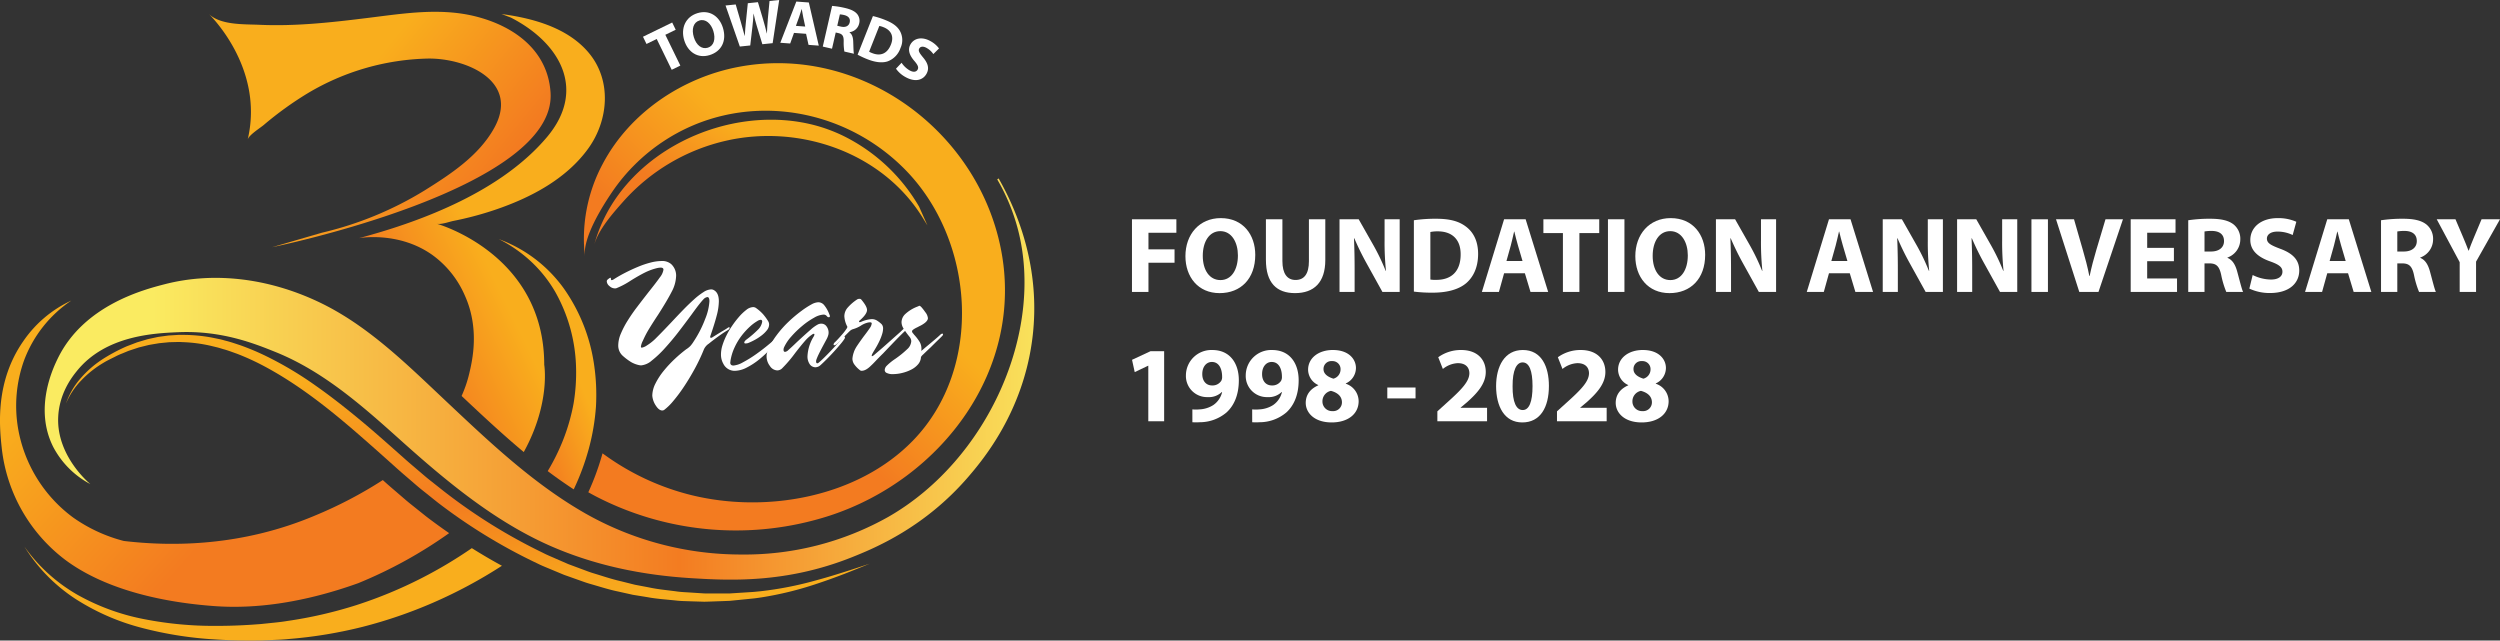 <svg xmlns="http://www.w3.org/2000/svg" xmlns:xlink="http://www.w3.org/1999/xlink" width="960.327" height="246.05" viewBox="0 0 960.327 246.05">
  <rect x="0" y="0" width="960.327" height="246.05" fill="#333333" stroke="none"/>
  <defs>
    <linearGradient id="linear-gradient" x1="0.117" y1="0.5" x2="1.117" y2="0.5" gradientUnits="objectBoundingBox">
      <stop offset="0" stop-color="#faeb61"/>
      <stop offset="0.522" stop-color="#f37c21"/>
      <stop offset="0.908" stop-color="#faeb61"/>
    </linearGradient>
    <linearGradient id="linear-gradient-2" x1="0.268" y1="0.164" x2="0.75" y2="0.982" gradientUnits="objectBoundingBox">
      <stop offset="0" stop-color="#f9ae1d"/>
      <stop offset="0.524" stop-color="#f37b20"/>
      <stop offset="0.543" stop-color="#f37d1f"/>
      <stop offset="0.839" stop-color="#f7a01d"/>
      <stop offset="0.997" stop-color="#f9ae1d"/>
    </linearGradient>
    <linearGradient id="linear-gradient-3" x1="0.877" y1="-0.787" x2="0.66" y2="-0.261" gradientUnits="objectBoundingBox">
      <stop offset="0" stop-color="#f37b20"/>
      <stop offset="1" stop-color="#f9ae1d"/>
    </linearGradient>
    <linearGradient id="linear-gradient-4" x1="0.522" y1="0.587" x2="0.243" y2="0.822" gradientUnits="objectBoundingBox">
      <stop offset="0" stop-color="#f9ae1d"/>
      <stop offset="1" stop-color="#f37b20"/>
    </linearGradient>
    <linearGradient id="linear-gradient-5" x1="0.211" y1="0.684" x2="0.57" y2="0.313" xlink:href="#linear-gradient-3"/>
    <linearGradient id="linear-gradient-6" x1="0.823" y1="0.698" x2="0.357" y2="0.437" xlink:href="#linear-gradient-3"/>
    <linearGradient id="linear-gradient-7" x1="0.573" y1="0.373" x2="0.362" y2="0.605" xlink:href="#linear-gradient-4"/>
    <linearGradient id="linear-gradient-8" x1="0.041" y1="0.366" x2="0.532" y2="0.662" xlink:href="#linear-gradient-4"/>
    <linearGradient id="linear-gradient-9" x1="0.31" y1="0.724" x2="0.646" y2="0.479" xlink:href="#linear-gradient-3"/>
  </defs>
  <g id="Group_66" data-name="Group 66" transform="translate(-815.435 -462.875)">
    <g id="Group_61" data-name="Group 61">
      <path id="Path_254" data-name="Path 254" d="M1250.259,547.11h17.058v5.175h-10.724v6.376h10.021v5.134h-10.021v11.221h-6.334Z" fill="#fff"/>
      <path id="Path_255" data-name="Path 255" d="M1297.619,560.773c0,9.15-5.547,14.7-13.7,14.7-8.282,0-13.126-6.251-13.126-14.2,0-8.363,5.341-14.615,13.58-14.615C1292.942,546.655,1297.619,553.072,1297.619,560.773Zm-20.162.372c0,5.466,2.567,9.316,6.79,9.316,4.264,0,6.707-4.057,6.707-9.481,0-5.01-2.4-9.316-6.749-9.316C1279.941,551.664,1277.457,555.722,1277.457,561.145Z" fill="#fff"/>
      <path id="Path_256" data-name="Path 256" d="M1308.046,547.11v16.065c0,4.8,1.822,7.245,5.052,7.245,3.312,0,5.133-2.318,5.133-7.245V547.11h6.294v15.651c0,8.611-4.348,12.71-11.635,12.71-7.038,0-11.178-3.892-11.178-12.794V547.11Z" fill="#fff"/>
      <path id="Path_257" data-name="Path 257" d="M1329.985,575.016V547.11h7.369l5.8,10.226a81.069,81.069,0,0,1,4.554,9.565h.125a103.355,103.355,0,0,1-.539-11.635V547.11h5.8v27.906h-6.626l-5.961-10.765a103.338,103.338,0,0,1-4.844-9.854l-.125.042c.166,3.684.248,7.617.248,12.172v8.4Z" fill="#fff"/>
      <path id="Path_258" data-name="Path 258" d="M1358.547,547.482a56.416,56.416,0,0,1,8.528-.579c5.3,0,8.737.953,11.428,2.981,2.9,2.153,4.721,5.589,4.721,10.516,0,5.341-1.947,9.027-4.638,11.3-2.939,2.443-7.412,3.6-12.876,3.6a54.694,54.694,0,0,1-7.163-.413Zm6.334,22.772a11.638,11.638,0,0,0,2.194.124c5.714.042,9.44-3.1,9.44-9.771.042-5.8-3.353-8.86-8.776-8.86a13.07,13.07,0,0,0-2.858.249Z" fill="#fff"/>
      <path id="Path_259" data-name="Path 259" d="M1393.2,567.853l-1.988,7.163h-6.542l8.53-27.906h8.28l8.653,27.906h-6.79l-2.154-7.163Zm7.079-4.72-1.738-5.921c-.5-1.656-.995-3.726-1.409-5.382h-.083c-.413,1.656-.827,3.768-1.283,5.382l-1.656,5.921Z" fill="#fff"/>
      <path id="Path_260" data-name="Path 260" d="M1415.8,552.409H1408.3v-5.3h21.448v5.3h-7.618v22.607H1415.8Z" fill="#fff"/>
      <path id="Path_261" data-name="Path 261" d="M1439.432,547.11v27.906H1433.1V547.11Z" fill="#fff"/>
      <path id="Path_262" data-name="Path 262" d="M1470.44,560.773c0,9.15-5.547,14.7-13.7,14.7-8.282,0-13.126-6.251-13.126-14.2,0-8.363,5.341-14.615,13.58-14.615C1465.762,546.655,1470.44,553.072,1470.44,560.773Zm-20.162.372c0,5.466,2.566,9.316,6.79,9.316,4.263,0,6.707-4.057,6.707-9.481,0-5.01-2.4-9.316-6.749-9.316C1452.761,551.664,1450.278,555.722,1450.278,561.145Z" fill="#fff"/>
      <path id="Path_263" data-name="Path 263" d="M1474.575,575.016V547.11h7.369l5.8,10.226a80.941,80.941,0,0,1,4.555,9.565h.124a103.555,103.555,0,0,1-.539-11.635V547.11h5.8v27.906h-6.625l-5.962-10.765a103.63,103.63,0,0,1-4.844-9.854l-.124.042c.166,3.684.248,7.617.248,12.172v8.4Z" fill="#fff"/>
      <path id="Path_264" data-name="Path 264" d="M1518,567.853l-1.987,7.163h-6.543L1518,547.11h8.281l8.653,27.906h-6.79l-2.153-7.163Zm7.08-4.72-1.74-5.921c-.5-1.656-.993-3.726-1.407-5.382h-.083c-.413,1.656-.827,3.768-1.283,5.382l-1.657,5.921Z" fill="#fff"/>
      <path id="Path_265" data-name="Path 265" d="M1538.652,575.016V547.11h7.37l5.8,10.226a80.941,80.941,0,0,1,4.555,9.565h.124a103.594,103.594,0,0,1-.538-11.635V547.11h5.8v27.906h-6.626l-5.961-10.765a103.107,103.107,0,0,1-4.844-9.854l-.125.042c.166,3.684.248,7.617.248,12.172v8.4Z" fill="#fff"/>
      <path id="Path_266" data-name="Path 266" d="M1567.215,575.016V547.11h7.369l5.8,10.226a80.935,80.935,0,0,1,4.554,9.565h.125a103.555,103.555,0,0,1-.539-11.635V547.11h5.8v27.906h-6.625l-5.962-10.765a103.367,103.367,0,0,1-4.844-9.854l-.125.042c.167,3.684.248,7.617.248,12.172v8.4Z" fill="#fff"/>
      <path id="Path_267" data-name="Path 267" d="M1602.11,547.11v27.906h-6.334V547.11Z" fill="#fff"/>
      <path id="Path_268" data-name="Path 268" d="M1614.156,575.016l-8.943-27.906h6.915l3.395,11.8c.952,3.312,1.821,6.5,2.484,9.978h.124c.7-3.354,1.574-6.666,2.525-9.854l3.562-11.924h6.707l-9.4,27.906Z" fill="#fff"/>
      <path id="Path_269" data-name="Path 269" d="M1650.5,563.216h-10.268v6.624H1651.7v5.176h-17.8V547.11h17.223v5.175h-10.888v5.8H1650.5Z" fill="#fff"/>
      <path id="Path_270" data-name="Path 270" d="M1656.005,547.482a55.473,55.473,0,0,1,8.405-.579c4.14,0,7.038.621,9.026,2.194a7.088,7.088,0,0,1,2.567,5.838,7.406,7.406,0,0,1-4.927,6.873v.124c1.946.787,3.022,2.65,3.726,5.217.87,3.147,1.739,6.79,2.277,7.867h-6.459a34.869,34.869,0,0,1-1.946-6.5c-.745-3.477-1.946-4.43-4.513-4.471h-1.905v10.972h-6.251Zm6.251,12.008h2.485c3.146,0,5.009-1.574,5.009-4.017,0-2.566-1.738-3.85-4.636-3.891a15.756,15.756,0,0,0-2.858.207Z" fill="#fff"/>
      <path id="Path_271" data-name="Path 271" d="M1680.758,568.515a16.1,16.1,0,0,0,7,1.739c2.9,0,4.43-1.2,4.43-3.022,0-1.739-1.324-2.732-4.679-3.933-4.636-1.615-7.659-4.182-7.659-8.24,0-4.761,3.974-8.4,10.558-8.4a17.106,17.106,0,0,1,7.121,1.407l-1.407,5.093a13.26,13.26,0,0,0-5.839-1.325c-2.733,0-4.057,1.242-4.057,2.691,0,1.781,1.574,2.567,5.175,3.934,4.927,1.821,7.246,4.388,7.246,8.322,0,4.678-3.6,8.653-11.262,8.653a18.245,18.245,0,0,1-7.907-1.7Z" fill="#fff"/>
      <path id="Path_272" data-name="Path 272" d="M1709.405,567.853l-1.988,7.163h-6.542l8.53-27.906h8.281l8.653,27.906h-6.79l-2.154-7.163Zm7.08-4.72-1.739-5.921c-.5-1.656-.994-3.726-1.408-5.382h-.084c-.412,1.656-.827,3.768-1.282,5.382l-1.657,5.921Z" fill="#fff"/>
      <path id="Path_273" data-name="Path 273" d="M1730.058,547.482a55.484,55.484,0,0,1,8.405-.579c4.141,0,7.038.621,9.026,2.194a7.088,7.088,0,0,1,2.567,5.838,7.4,7.4,0,0,1-4.927,6.873v.124c1.946.787,3.022,2.65,3.726,5.217.87,3.147,1.74,6.79,2.277,7.867h-6.459a34.882,34.882,0,0,1-1.946-6.5c-.745-3.477-1.946-4.43-4.513-4.471h-1.9v10.972h-6.252Zm6.252,12.008h2.484c3.146,0,5.009-1.574,5.009-4.017,0-2.566-1.738-3.85-4.636-3.891a15.729,15.729,0,0,0-2.857.207Z" fill="#fff"/>
      <path id="Path_274" data-name="Path 274" d="M1760.277,575.016V563.588l-8.819-16.478h7.2l2.856,6.707c.87,2.029,1.451,3.519,2.154,5.341h.083c.621-1.739,1.283-3.353,2.111-5.341l2.816-6.707h7.08l-9.192,16.271v11.635Z" fill="#fff"/>
      <path id="Path_275" data-name="Path 275" d="M1256.532,603.367h-.083l-5.134,2.443-1.034-4.72,7.121-3.313h5.216V624.69h-6.086Z" fill="#fff"/>
      <path id="Path_276" data-name="Path 276" d="M1273.46,620.135a14.8,14.8,0,0,0,2.733,0,10.811,10.811,0,0,0,5.3-1.656,8.373,8.373,0,0,0,3.395-4.968l-.125-.042a7.1,7.1,0,0,1-5.381,1.946,8.107,8.107,0,0,1-8.4-8.4,9.783,9.783,0,0,1,10.143-9.688c6.915,0,10.185,5.3,10.185,11.593,0,5.59-1.78,9.688-4.72,12.38a15.91,15.91,0,0,1-10.267,3.767,21.6,21.6,0,0,1-2.858,0Zm3.81-13.5c0,2.318,1.242,4.306,3.809,4.306a3.965,3.965,0,0,0,3.478-1.781,2.972,2.972,0,0,0,.331-1.573c0-2.857-1.076-5.672-3.934-5.672C1278.8,601.918,1277.228,603.822,1277.27,606.638Z" fill="#fff"/>
      <path id="Path_277" data-name="Path 277" d="M1296.435,620.135a14.794,14.794,0,0,0,2.733,0,10.807,10.807,0,0,0,5.3-1.656,8.375,8.375,0,0,0,3.4-4.968l-.125-.042a7.1,7.1,0,0,1-5.382,1.946,8.108,8.108,0,0,1-8.4-8.4,9.784,9.784,0,0,1,10.144-9.688c6.915,0,10.185,5.3,10.185,11.593,0,5.59-1.78,9.688-4.721,12.38a15.907,15.907,0,0,1-10.267,3.767,21.581,21.581,0,0,1-2.857,0Zm3.809-13.5c0,2.318,1.243,4.306,3.809,4.306a3.965,3.965,0,0,0,3.478-1.781,2.96,2.96,0,0,0,.332-1.573c0-2.857-1.077-5.672-3.934-5.672C1301.776,601.918,1300.2,603.822,1300.244,606.638Z" fill="#fff"/>
      <path id="Path_278" data-name="Path 278" d="M1317.008,617.651c0-3.229,1.863-5.465,4.8-6.749v-.123a6.533,6.533,0,0,1-3.892-5.88c0-4.554,4.1-7.577,9.481-7.577,6.293,0,8.9,3.643,8.9,6.914a6.559,6.559,0,0,1-3.893,5.921v.124a7.123,7.123,0,0,1,4.927,6.708c0,4.885-4.1,8.156-10.351,8.156C1320.153,625.145,1317.008,621.295,1317.008,617.651Zm13.911-.207c0-2.36-1.74-3.768-4.223-4.43a4.082,4.082,0,0,0-3.271,4.016,3.686,3.686,0,0,0,3.808,3.768A3.381,3.381,0,0,0,1330.919,617.444Zm-7.081-12.752c0,1.822,1.657,2.981,3.809,3.643a3.683,3.683,0,0,0,2.733-3.436,3.086,3.086,0,0,0-3.27-3.312A3,3,0,0,0,1323.838,604.692Z" fill="#fff"/>
      <path id="Path_279" data-name="Path 279" d="M1359.188,611.73v4.182h-10.847V611.73Z" fill="#fff"/>
      <path id="Path_280" data-name="Path 280" d="M1367.572,624.69v-3.809l3.478-3.147c5.88-5.258,8.736-8.281,8.819-11.427,0-2.2-1.325-3.934-4.429-3.934a9.758,9.758,0,0,0-5.756,2.236l-1.78-4.513a14.9,14.9,0,0,1,8.818-2.774c6.087,0,9.44,3.561,9.44,8.446,0,4.513-3.27,8.115-7.162,11.593l-2.484,2.071v.082h10.143v5.176Z" fill="#fff"/>
      <path id="Path_281" data-name="Path 281" d="M1410.419,611.11c0,8.322-3.353,14.035-10.226,14.035-6.956,0-10.02-6.252-10.062-13.87,0-7.784,3.313-13.953,10.268-13.953C1407.6,597.322,1410.419,603.74,1410.419,611.11Zm-13.952.165c-.042,6.169,1.449,9.109,3.891,9.109s3.769-3.064,3.769-9.192c0-5.962-1.284-9.109-3.81-9.109C1398,602.083,1396.425,605.023,1396.467,611.275Z" fill="#fff"/>
      <path id="Path_282" data-name="Path 282" d="M1413.52,624.69v-3.809l3.478-3.147c5.88-5.258,8.736-8.281,8.819-11.427,0-2.2-1.325-3.934-4.43-3.934a9.755,9.755,0,0,0-5.755,2.236l-1.78-4.513a14.9,14.9,0,0,1,8.818-2.774c6.087,0,9.44,3.561,9.44,8.446,0,4.513-3.27,8.115-7.163,11.593l-2.483,2.071v.082h10.143v5.176Z" fill="#fff"/>
      <path id="Path_283" data-name="Path 283" d="M1436.08,617.651c0-3.229,1.863-5.465,4.8-6.749v-.123a6.532,6.532,0,0,1-3.893-5.88c0-4.554,4.1-7.577,9.482-7.577,6.293,0,8.9,3.643,8.9,6.914a6.558,6.558,0,0,1-3.892,5.921v.124a7.125,7.125,0,0,1,4.927,6.708c0,4.885-4.1,8.156-10.351,8.156C1439.226,625.145,1436.08,621.295,1436.08,617.651Zm13.911-.207c0-2.36-1.739-3.768-4.223-4.43a4.081,4.081,0,0,0-3.27,4.016,3.685,3.685,0,0,0,3.808,3.768A3.38,3.38,0,0,0,1449.991,617.444Zm-7.08-12.752c0,1.822,1.656,2.981,3.809,3.643a3.683,3.683,0,0,0,2.733-3.436,3.086,3.086,0,0,0-3.271-3.312A3,3,0,0,0,1442.911,604.692Z" fill="#fff"/>
    </g>
    <g id="Group_65" data-name="Group 65">
      <g id="Group_62" data-name="Group 62">
        <path id="Path_284" data-name="Path 284" d="M1212.04,592.568c-3.48,28.4-18.956,46.859-24.659,53.486-16.789,19.5-35.975,27.4-44.8,30.911-25.187,10.023-46.838,8.919-61.821,7.988-18.547-1.153-36.767-4.862-53.848-12.35-21.54-9.454-40.08-24.924-57.452-40.5-14.664-13.163-29.612-26.486-48.117-33.974-8.537-3.459-21.013-8.357-37.51-7.641-9.1.4-27.855,1.2-38.9,14.934-1.848,2.293-6.849,8.662-7.155,17.97-.493,14.775,11.976,25.125,12.358,25.438A34.034,34.034,0,0,1,835.9,634.593c-7.565-14.956.055-30.585,1.736-34.037,9.968-20.45,33.044-26.424,40.983-28.48,19.755-5.112,40.573-1.966,58.884,6.627,18.887,8.856,34.009,23.909,49.013,38.038,16.754,15.775,33.675,31.9,53.791,43.372a121.176,121.176,0,0,0,59.745,15.768,112.576,112.576,0,0,0,56.765-14.545c37.892-21.8,59.891-70.8,49.652-110.272a76.232,76.232,0,0,0-7.974-19.276l.542-.375C1206.247,544.034,1215.319,565.811,1212.04,592.568Z" fill="url(#linear-gradient)"/>
        <path id="Path_285" data-name="Path 285" d="M840.762,617.922a29,29,0,0,1,5.406-9.462,40.169,40.169,0,0,1,8.219-7.312,67.3,67.3,0,0,1,9.71-5.239l2.586-.99,1.3-.495c.436-.154.884-.27,1.326-.407l2.663-.794c.9-.225,1.809-.4,2.715-.606l1.361-.294c.457-.083.919-.131,1.378-.2l2.764-.372,2.784-.173c.464-.024.928-.066,1.393-.075l1.4.014a60.4,60.4,0,0,1,11.1,1.043l2.732.561c.913.179,1.8.458,2.7.689,1.808.444,3.551,1.077,5.319,1.641a97.728,97.728,0,0,1,10.226,4.308,135.869,135.869,0,0,1,18.942,11.33c6.013,4.216,11.751,8.772,17.371,13.436s11.033,9.543,16.469,14.344c1.354,1.215,2.722,2.386,4.094,3.546l4.109,3.5c1.368,1.169,2.809,2.245,4.209,3.373,1.417,1.107,2.807,2.248,4.244,3.327a210.887,210.887,0,0,0,36.595,22.558c1.588.837,3.25,1.506,4.889,2.23l4.929,2.147,5.035,1.876c1.681.617,3.344,1.294,5.068,1.781,3.426,1.042,6.822,2.2,10.321,2.979l5.213,1.31,5.282,1c3.509.765,7.084,1.076,10.641,1.548,1.776.273,3.571.323,5.361.441l5.375.345c1.795.033,3.591.011,5.388.02l2.7,0h1.349c.449-.009.9-.052,1.345-.077l5.386-.345,2.7-.172,2.7-.263a133.6,133.6,0,0,0,21.2-4.146c3.5-.938,6.968-1.982,10.426-3.079,3.464-1.081,6.912-2.226,10.359-3.374-3.362,1.377-6.725,2.752-10.116,4.067-3.4,1.3-6.821,2.536-10.283,3.678a129.835,129.835,0,0,1-21.3,5.223c-.9.134-1.8.263-2.71.374l-2.732.275-5.47.55c-.456.041-.912.1-1.369.127l-1.374.049-2.748.1c-1.833.057-3.668.146-5.5.177l-5.505-.168c-1.835-.073-3.676-.079-5.5-.309-3.652-.386-7.331-.615-10.947-1.3l-5.448-.882-5.384-1.2c-3.614-.726-7.114-1.871-10.652-2.884-1.78-.475-3.5-1.14-5.233-1.746l-5.2-1.847-5.092-2.121c-1.693-.717-3.413-1.38-5.054-2.21a211.393,211.393,0,0,1-37.58-22.858c-1.461-1.109-2.872-2.279-4.31-3.416-1.422-1.156-2.886-2.263-4.273-3.459l-4.164-3.585c-1.395-1.192-2.778-2.39-4.121-3.607-5.411-4.855-10.814-9.669-16.282-14.388-10.939-9.393-22.382-18.26-35.042-24.891a93.986,93.986,0,0,0-9.728-4.4c-1.676-.582-3.334-1.236-5.045-1.7-.854-.239-1.694-.538-2.556-.74l-2.582-.628A57.5,57.5,0,0,0,885.7,594.3l-1.327-.062c-.442-.007-.885.018-1.327.025l-2.657.067-2.646.262c-.441.048-.884.076-1.323.14l-1.312.224c-.873.155-1.754.283-2.625.459l-2.59.645c-.43.112-.868.2-1.294.333l-1.269.42-2.543.84-2.476,1.028a25.233,25.233,0,0,0-2.45,1.1c-1.594.817-3.238,1.561-4.757,2.5a39.479,39.479,0,0,0-8.4,6.67A28.639,28.639,0,0,0,840.762,617.922Z" fill="url(#linear-gradient-2)"/>
        <path id="Path_286" data-name="Path 286" d="M977.386,684.951a169.575,169.575,0,0,1-25.094,10.376,165.256,165.256,0,0,1-26.582,6.095c-2.251.388-4.523.588-6.794.829l-3.411.351-3.44.248c-4.588.3-9.183.458-13.775.446a138.881,138.881,0,0,1-27.367-2.563,84.957,84.957,0,0,1-25.761-9.4A63.661,63.661,0,0,1,824.786,672.8a64.549,64.549,0,0,0,19.461,20.013,87.55,87.55,0,0,0,25.877,11.3,143.234,143.234,0,0,0,27.987,4.39c4.715.306,9.439.434,14.159.421l3.54-.035,3.556-.142c2.373-.1,4.753-.166,7.117-.422a173.07,173.07,0,0,0,28.19-4.648,179.125,179.125,0,0,0,27.144-9.3,183.076,183.076,0,0,0,26.424-14.171q-5.795-3.153-11.559-6.772A171.391,171.391,0,0,1,977.386,684.951Z" fill="url(#linear-gradient-3)"/>
        <path id="Path_287" data-name="Path 287" d="M1024.491,602.987c0-42.71-41.312-54.176-41.33-54.181,1.631.453,4.864-.762,6.453-1.076a126.541,126.541,0,0,0,15.914-4.234c13.536-4.572,27.306-11.721,35.857-23.55,7.786-10.769,9.118-26,.334-36.633-7.142-8.642-18.543-12.589-29.944-14.5-1.23-.206-2.459-.385-3.684-.547l3.549,1.352c19.025,9.734,29.2,27.77,13.894,45.926-17.235,20.44-46.934,32.087-72.242,38.818,0,0,15.446-2.86,28.535,6.68a37.6,37.6,0,0,1,12.1,15.2c5.9,12.938,2.883,25.388,1.737,30.216a47.632,47.632,0,0,1-2.914,8.518c7.744,7.291,15.628,14.668,23.879,21.549C1027,617.694,1024.491,602.987,1024.491,602.987Z" fill="url(#linear-gradient-4)"/>
        <path id="Path_288" data-name="Path 288" d="M1041.655,635.092a84.7,84.7,0,0,0,2.713-16.123,79.619,79.619,0,0,0-.761-16.234,67.322,67.322,0,0,0-11.882-29.46,53.489,53.489,0,0,0-11.084-11.187,54.059,54.059,0,0,0-13.632-7.377,53.161,53.161,0,0,1,12.517,8.708,50.882,50.882,0,0,1,9.3,11.765,62.125,62.125,0,0,1,7.875,28.273,71.733,71.733,0,0,1-.955,14.507,75.149,75.149,0,0,1-3.99,13.886,80.807,80.807,0,0,1-5.928,11.99q4.89,3.682,9.992,7.019A92.95,92.95,0,0,0,1041.655,635.092Z" fill="url(#linear-gradient-5)"/>
        <path id="Path_289" data-name="Path 289" d="M939.052,552.279a133.751,133.751,0,0,0,39.4-16.2c10.084-6.3,20.892-13.35,26.806-24.009,9.948-17.929-10.514-26.869-25.407-26.7a93.979,93.979,0,0,0-46.294,13.376A130.894,130.894,0,0,0,916.728,510.9c-1.262,1.069-5.743,3.869-6.156,5.606,6.6-27.782-14.931-48.273-14.934-48.276,4.6,4.376,13.538,3.9,19.423,4.169,14.126.64,28-.945,41.991-2.68,13.844-1.716,27.892-3.994,41.6-.407,14.538,3.8,27.222,13.065,28.273,29.134,2.431,37.162-106.972,59.39-106.972,59.39Z" fill="url(#linear-gradient-6)"/>
        <path id="Path_290" data-name="Path 290" d="M1199.886,558.394c-9.1-45.671-54.261-78.53-100.6-69.855-21.637,4.051-41.93,17.539-52.379,37.378a61.039,61.039,0,0,0-6.787,35.653c-.909-7.323,6.583-19.257,10.578-25.126a71.475,71.475,0,0,1,19.513-19.229c29.312-19.47,68.3-14.148,92.855,10.753,26.788,27.163,30.375,75.958,3.117,104.091-21.267,21.951-56.569,28.128-85.43,20.941a96.5,96.5,0,0,1-33.868-15.99,98.711,98.711,0,0,1-5.463,14.96c.823.462,1.657.923,2.515,1.378a117.013,117.013,0,0,0,90.236,7.593C1177.211,646.877,1209.084,604.577,1199.886,558.394Z" fill="url(#linear-gradient-7)"/>
        <path id="Path_291" data-name="Path 291" d="M977.192,659.7q-.74-.594-1.482-1.184l-.076-.06c-.478-.389-.961-.772-1.444-1.154-.972-.771-1.977-1.568-2.986-2.44l-4.157-3.576c-1.252-1.071-2.753-2.365-4.254-3.725l-.309-.277a162.545,162.545,0,0,1-26.211,13.7c-27.929,11.75-54.552,11.911-73.3,9.687a59.6,59.6,0,0,1-19.431-8.992,53.871,53.871,0,0,1-21.188-34.394,51.686,51.686,0,0,1,2.3-25.9,47.926,47.926,0,0,1,18.19-23.064,45.446,45.446,0,0,0-18.527,15.711c-10.795,15.59-9.113,32.6-8.216,40.9a62.355,62.355,0,0,0,24.717,43.236c15.758,11.582,38.128,16.193,57.249,17.545,16.293,1.152,32.519-1.711,47.175-6.222,2.667-.821,5.28-1.7,7.834-2.613a173.635,173.635,0,0,0,34.882-19.209q-3.923-2.72-7.812-5.642C979.107,661.244,978.133,660.461,977.192,659.7Z" fill="url(#linear-gradient-8)"/>
        <path id="Path_292" data-name="Path 292" d="M1168.472,542.229a68.854,68.854,0,0,0-28.7-26.966,60.946,60.946,0,0,0-9.96-3.887c-34.112-9.869-76.715,10.11-86.183,45.772,1.6-6.04,7.261-12.391,11.239-16.874a75.181,75.181,0,0,1,39.95-23.449c27.725-6.144,59.143,4.447,74.755,29.207l2.125,3.439Z" fill="url(#linear-gradient-9)"/>
      </g>
      <g id="Group_63" data-name="Group 63">
        <path id="Path_293" data-name="Path 293" d="M1067.695,477.851l-3.922,1.911-1.351-2.773,11.223-5.47,1.352,2.774-3.987,1.943,5.765,11.83-3.314,1.615Z" fill="#fff"/>
        <path id="Path_294" data-name="Path 294" d="M1093.118,473.508c1.574,5.088-.556,9.129-5.092,10.532-4.6,1.425-8.375-1.218-9.743-5.639-1.44-4.651.454-9.047,5.037-10.465C1088.086,466.461,1091.793,469.225,1093.118,473.508Zm-11.15,3.677c.941,3.039,3.032,4.739,5.379,4.012,2.372-.734,3.033-3.411,2.1-6.427-.862-2.786-2.938-4.768-5.356-4.019C1081.718,471.485,1081.035,474.169,1081.968,477.185Z" fill="#fff"/>
        <path id="Path_295" data-name="Path 295" d="M1099.628,480.752l-5.492-15.764,3.908-.4,1.905,6.539c.557,1.881,1.1,3.932,1.536,5.535l.048-.005c.085-1.777.269-3.758.473-5.789l.688-6.756,3.884-.4,1.991,6.675c.554,1.857.995,3.556,1.419,5.329l.048-.005c.056-1.822.221-3.753.359-5.705l.641-6.751,3.716-.381-2.516,16.584-3.955.406-2.079-6.812c-.479-1.6-.9-3.082-1.277-4.908l-.048.005c-.1,1.852-.208,3.413-.424,5.082l-.822,7.109Z" fill="#fff"/>
        <path id="Path_296" data-name="Path 296" d="M1120.433,475.512l-1.462,4.072-3.8-.282,6.154-15.83,4.807.357,3.819,16.571-3.942-.293-.94-4.25Zm4.314-2.434-.754-3.512c-.218-.983-.417-2.206-.585-3.185l-.049,0c-.311.943-.642,2.151-.976,3.069l-1.217,3.365Z" fill="#fff"/>
        <path id="Path_297" data-name="Path 297" d="M1135.066,465.146a32.181,32.181,0,0,1,4.846.764c2.349.539,3.914,1.268,4.837,2.42a4.126,4.126,0,0,1,.7,3.647,4.311,4.311,0,0,1-3.69,3.26l-.016.07c1,.7,1.37,1.9,1.436,3.446.085,1.9.1,4.08.269,4.761l-3.666-.84a20.435,20.435,0,0,1-.259-3.943c.03-2.071-.528-2.767-1.979-3.125l-1.081-.247-1.427,6.227-3.549-.814Zm1.986,7.628,1.411.323c1.785.409,3.048-.241,3.365-1.628.334-1.457-.485-2.412-2.125-2.812a9.171,9.171,0,0,0-1.649-.254Z" fill="#fff"/>
        <path id="Path_298" data-name="Path 298" d="M1150.751,469.044a32.847,32.847,0,0,1,4.742,1.516c2.869,1.137,4.525,2.389,5.547,4.065a7.191,7.191,0,0,1,.3,6.7,8.242,8.242,0,0,1-4.935,5.125c-2.115.692-4.785.361-7.744-.812a31.792,31.792,0,0,1-3.789-1.76Zm-1.454,13.687a6.723,6.723,0,0,0,1.161.538c3.084,1.248,5.776.344,7.206-3.265,1.265-3.129.085-5.516-2.852-6.68a7.6,7.6,0,0,0-1.6-.478Z" fill="#fff"/>
        <path id="Path_299" data-name="Path 299" d="M1161.761,486.986a9.375,9.375,0,0,0,3.037,2.9c1.465.835,2.586.67,3.111-.252.5-.879.117-1.763-1.232-3.337-1.879-2.153-2.668-4.322-1.5-6.373,1.372-2.408,4.431-3.105,7.76-1.207a9.939,9.939,0,0,1,3.2,2.764l-2.18,2.169a7.723,7.723,0,0,0-2.57-2.352c-1.382-.788-2.41-.542-2.828.191-.512.9.056,1.752,1.484,3.481,1.966,2.34,2.4,4.307,1.265,6.3-1.348,2.365-4.315,3.337-8.188,1.129a10.634,10.634,0,0,1-3.51-3.137Z" fill="#fff"/>
      </g>
      <g id="Group_64" data-name="Group 64">
        <path id="Path_300" data-name="Path 300" d="M1052.924,595.439a11.751,11.751,0,0,1,1.028-4.464,34.019,34.019,0,0,1,2.663-5.066q1.637-2.6,3.329-4.828t4.473-5.811q3.069-3.83,4.473-5.825a6.238,6.238,0,0,0,1.4-2.977q0-.791-1.071-.791a6.91,6.91,0,0,0-1.419.19,22.851,22.851,0,0,0-4.69,1.725q-2.258,1.125-5.413,3.087a30.727,30.727,0,0,1-5.5,2.913,1.566,1.566,0,0,0-.29.064h-.317a3.1,3.1,0,0,1-2.056-.9,2.477,2.477,0,0,1-1.014-1.758.877.877,0,0,1,.29-.7q.838-.729,1.129-.729c.116,0,.174.127.174.38q0,.539.318.538a1.774,1.774,0,0,0,.753-.316q2.026-1.3,4.429-2.533t4.922-2.28a35.163,35.163,0,0,1,4.834-1.63,17.068,17.068,0,0,1,4.14-.586,5.276,5.276,0,0,1,3.735,1.171,6,6,0,0,1,1.911,4.5,13.717,13.717,0,0,1-1.723,6.159q-1.724,3.372-5.168,8.754-2.142,3.23-3.531,5.526a37.026,37.026,0,0,0-2.346,4.511,6.7,6.7,0,0,0-.753,2.217c0,.3.117.443.348.443a5.006,5.006,0,0,0,1.94-.855,18.828,18.828,0,0,0,3.691-2.992q2.129-2.106,5.747-5.937,2.719-2.913,4.718-4.955t3.953-3.8a26.38,26.38,0,0,1,3.633-2.8,5.773,5.773,0,0,1,2.923-1.046,1.971,1.971,0,0,1,.956.222q2.025,1.014,2.026,4.338a22.33,22.33,0,0,1-.825,5.493q-.823,3.183-2.445,7.868a.521.521,0,0,1-.059.191v.126q0,.379.347.38l.2-.063a.422.422,0,0,1,.174-.064q1.187-.759,3.676-2.279,1.652-.951,2.316-1.425a1.071,1.071,0,0,1,.58-.253c.115,0,.173.063.173.19,0,.359-.231.664-.694.918q-1.563.918-3.662,2.438t-3.692,2.818l-.115.063a5.264,5.264,0,0,0-1.68,2,70.366,70.366,0,0,1-3.575,7.567q-2.041,3.735-4.184,6.934a58.363,58.363,0,0,1-4.1,5.478,20.982,20.982,0,0,1-3.314,3.261,1.359,1.359,0,0,1-.841.316q-1.3,0-2.518-1.915a7.988,7.988,0,0,1-1.332-3.784,10.638,10.638,0,0,1,1.245-4.717,26.292,26.292,0,0,1,3.228-4.924,46.22,46.22,0,0,1,4.241-4.528,52.851,52.851,0,0,1,4.285-3.625,8.971,8.971,0,0,0,1.621-1.282,12.678,12.678,0,0,0,1.332-1.821,42.639,42.639,0,0,0,4.357-8.548,21.36,21.36,0,0,0,1.636-6.808q0-1.614-.782-1.615a2.507,2.507,0,0,0-1.476.824q-.522.539-1.505,1.757t-3.07,4.1q-3.01,4.084-5.269,7t-4.95,5.889a39.855,39.855,0,0,1-5.095,4.829,7.287,7.287,0,0,1-4.17,1.852.637.637,0,0,1-.259-.063h-.232a10.434,10.434,0,0,1-3.315-1.235,22.465,22.465,0,0,1-3.257-2.47A5.266,5.266,0,0,1,1052.924,595.439Z" fill="#fff"/>
        <path id="Path_301" data-name="Path 301" d="M1101.879,594.806q-.551,0-.55-.316a1.063,1.063,0,0,1,.275-.634,2.431,2.431,0,0,1,.565-.538,40.123,40.123,0,0,0,4.385-3.768,5.447,5.447,0,0,0,1.666-3.1c0-.485-.2-.728-.609-.728a2.857,2.857,0,0,0-1.3.506,16.361,16.361,0,0,0-2.751,2.059,26.325,26.325,0,0,0-3.141,3.4,23.733,23.733,0,0,0-2.793,4.607,19.109,19.109,0,0,0-1.622,5.383v.253l-.058.19q0,1.172,1.245,1.171a9.073,9.073,0,0,0,3.677-1.266,44.606,44.606,0,0,0,5.211-3.245q2.78-1.979,5.327-4.148a36.653,36.653,0,0,0,3.937-3.784.489.489,0,0,1,.348-.19c.154,0,.231.106.231.317a.886.886,0,0,1-.174.506,37.653,37.653,0,0,1-3.676,4.718,44.053,44.053,0,0,1-4.719,4.512,27.072,27.072,0,0,1-5.038,3.34,10.38,10.38,0,0,1-4.6,1.267,4.835,4.835,0,0,1-4.43-2.723,7.128,7.128,0,0,1-.9-3.578,11.823,11.823,0,0,1,.564-3.5,25.575,25.575,0,0,1,1.52-3.752,30.556,30.556,0,0,1,2.142-3.657,36.4,36.4,0,0,1,2.678-3.5,19.032,19.032,0,0,1,2.823-2.692,4.447,4.447,0,0,1,2.6-1.076,2,2,0,0,1,1.3.475,16.234,16.234,0,0,1,2.577,2.295,20.078,20.078,0,0,1,1.939,2.676,2.439,2.439,0,0,1,.348,1.235,3.571,3.571,0,0,1-.825,2.185,11.406,11.406,0,0,1-2.128,2.073,19.333,19.333,0,0,1-2.707,1.742,23.04,23.04,0,0,1-2.475,1.155A4.452,4.452,0,0,1,1101.879,594.806Z" fill="#fff"/>
        <path id="Path_302" data-name="Path 302" d="M1129.816,578.975a2.962,2.962,0,0,1,2.2,1.108,12.351,12.351,0,0,1,2.027,3.641,1.217,1.217,0,0,1,.173.57.388.388,0,0,1-.434.444.97.97,0,0,1-.753-.444,1.535,1.535,0,0,0-1.3-.57,8.1,8.1,0,0,0-3.562,1.188,28.077,28.077,0,0,0-4.545,3.134,37.152,37.152,0,0,0-4.241,4.116,16.545,16.545,0,0,0-2.736,4.069,2.361,2.361,0,0,0-.231.981q0,.825.607.824a2.214,2.214,0,0,0,1.246-.7q1.129-.981,3.3-3.071,3.272-3.04,5.225-4.718a13.794,13.794,0,0,1,2.91-2.09,3.088,3.088,0,0,1,1.186-.253,2.415,2.415,0,0,1,2.071,1.077,4,4,0,0,1,.767,2.374,3.5,3.5,0,0,1-.115.887,7.478,7.478,0,0,1-.71,1.725q-.536,1-1.491,2.771-.985,1.869-1.52,2.976a19.189,19.189,0,0,0-.825,1.932,2.218,2.218,0,0,0-.145.728q0,.761.492.76a.977.977,0,0,0,.579-.317q.781-.633,1.969-1.8t2.461-2.5q1.273-1.329,2.49-2.692t1.911-2.279q.548-.7.955-.7c.154,0,.231.105.231.316a1.2,1.2,0,0,1-.174.57,22.6,22.6,0,0,1-1.563,2.058q-1.1,1.331-2.548,2.913t-2.779,2.913q-1.33,1.329-2.286,2.185a2.949,2.949,0,0,1-1.969.854,2.669,2.669,0,0,1-2.186-1.139,5.174,5.174,0,0,1-.883-3.23,15.883,15.883,0,0,1,2.374-7.44,1.965,1.965,0,0,0,.289-.792c0-.169-.077-.253-.231-.253a1.045,1.045,0,0,0-.434.126,13.511,13.511,0,0,0-2.953,2.6q-1.477,1.677-3.735,4.59a50.17,50.17,0,0,1-5.095,5.985,2.707,2.707,0,0,1-1.853.759,3.55,3.55,0,0,1-2.808-1.709,6.121,6.121,0,0,1-1.274-3.736,4.866,4.866,0,0,1,.289-1.678,25.6,25.6,0,0,1,3.416-6.19,40.168,40.168,0,0,1,4.806-5.446,51.618,51.618,0,0,1,4.951-4.148,31.769,31.769,0,0,1,3.851-2.486A5.942,5.942,0,0,1,1129.816,578.975Z" fill="#fff"/>
        <path id="Path_303" data-name="Path 303" d="M1135.924,595.5c-.193,0-.29-.106-.29-.317a1.31,1.31,0,0,1,.463-.792q.667-.633,1.55-1.6t1.607-1.821a17.228,17.228,0,0,0,1.215-1.6,2.807,2.807,0,0,0,.492-.934,9.638,9.638,0,0,1-1.187-4.085,5.078,5.078,0,0,1,1.158-3.166,17.477,17.477,0,0,1,3.822-3.324,1.5,1.5,0,0,1,.782-.19.861.861,0,0,1,.782.317q2.171,2.6,2.17,3.957,0,1.553-2.721,3.958c-.231.169-.347.328-.347.475,0,.169.1.253.289.253a1.447,1.447,0,0,0,.492-.127,11.922,11.922,0,0,1,4.082-1.044,3.794,3.794,0,0,1,1.925.49,10.694,10.694,0,0,1,1.926,1.5,2.435,2.435,0,0,1,.521,1.647,7.35,7.35,0,0,1-.347,2.058,18.43,18.43,0,0,1-.912,2.406q-.564,1.234-1.188,2.327t-1.23,2.074l-.405.728a2.184,2.184,0,0,0-.29.824c0,.126.039.19.117.19a2.133,2.133,0,0,0,.781-.443q.81-.7,2.142-1.837t2.2-1.916l5.674-5.05q.812-.791,1.651-1.519a1.136,1.136,0,0,1,.724-.38q.346,0,.347.316a1.048,1.048,0,0,1-.4.728q-1.68,1.553-3.72,3.657t-5.139,5.367q-1.709,1.678-2.866,2.913t-1.795,1.8q-1.968,1.962-3.561,1.963a.925.925,0,0,1-.666-.222,10.535,10.535,0,0,1-2.244-2.327,3.846,3.846,0,0,1-.651-2.074,9.528,9.528,0,0,1,.579-2.6v-.063a11.36,11.36,0,0,1,1.259-2.375q.883-1.329,2.476-3.514,1.563-2.026,2.33-3.183a3.714,3.714,0,0,0,.767-1.82q0-.444-.666-.444h-.231a1.544,1.544,0,0,1-.405.064,8.717,8.717,0,0,0-2.982,1.3,11.56,11.56,0,0,1-2.78,1.235,3.051,3.051,0,0,0-1.36.76q-.638.6-2.085,2.09-1.823,1.931-2.548,2.6A2.253,2.253,0,0,1,1135.924,595.5Z" fill="#fff"/>
        <path id="Path_304" data-name="Path 304" d="M1168.2,580.526a.821.821,0,0,1,.376-.19q.289,0,.767.491a18.548,18.548,0,0,1,1.491,1.916,4.375,4.375,0,0,1,1.043,2.343q0,1.362-2.779,2.849c-.194.085-.608.3-1.246.634q-2.083.981-2.083,1.551a1.29,1.29,0,0,0,.376.792,3.665,3.665,0,0,1,.4.506,17.266,17.266,0,0,1,2.127,2.755,5.081,5.081,0,0,1,.71,2.628v.411a2.875,2.875,0,0,0-.058.444,10.4,10.4,0,0,0,.97-.776q.593-.523,1.78-1.5t2.548-2.137q1.36-1.156,2.113-1.884a1.106,1.106,0,0,1,.667-.317c.192,0,.288.085.288.253a1.018,1.018,0,0,1-.288.6q-.552.57-1.491,1.472t-2.91,2.866q-2.056,1.93-2.924,2.786a4.2,4.2,0,0,0-.868.982,4.531,4.531,0,0,1-1.086,2.786,8.412,8.412,0,0,1-2.664,2.074,15.521,15.521,0,0,1-3.5,1.282,14.814,14.814,0,0,1-3.4.443,5.061,5.061,0,0,1-2.75-.569,1.224,1.224,0,0,1-.52-1.045,2.476,2.476,0,0,1,.781-1.615,21.7,21.7,0,0,1,3.3-2.66,36.527,36.527,0,0,0,4.545-3.689,4.464,4.464,0,0,0,1.563-3.055,2.661,2.661,0,0,0-.463-1.425c-.117-.168-.338-.453-.666-.854a26.316,26.316,0,0,1-1.954-2.8,4.515,4.515,0,0,1-.652-2.3,4.413,4.413,0,0,1,1.39-3.024,14.358,14.358,0,0,1,4.718-2.9A1.737,1.737,0,0,1,1168.2,580.526Z" fill="#fff"/>
      </g>
    </g>
  </g>
</svg>
